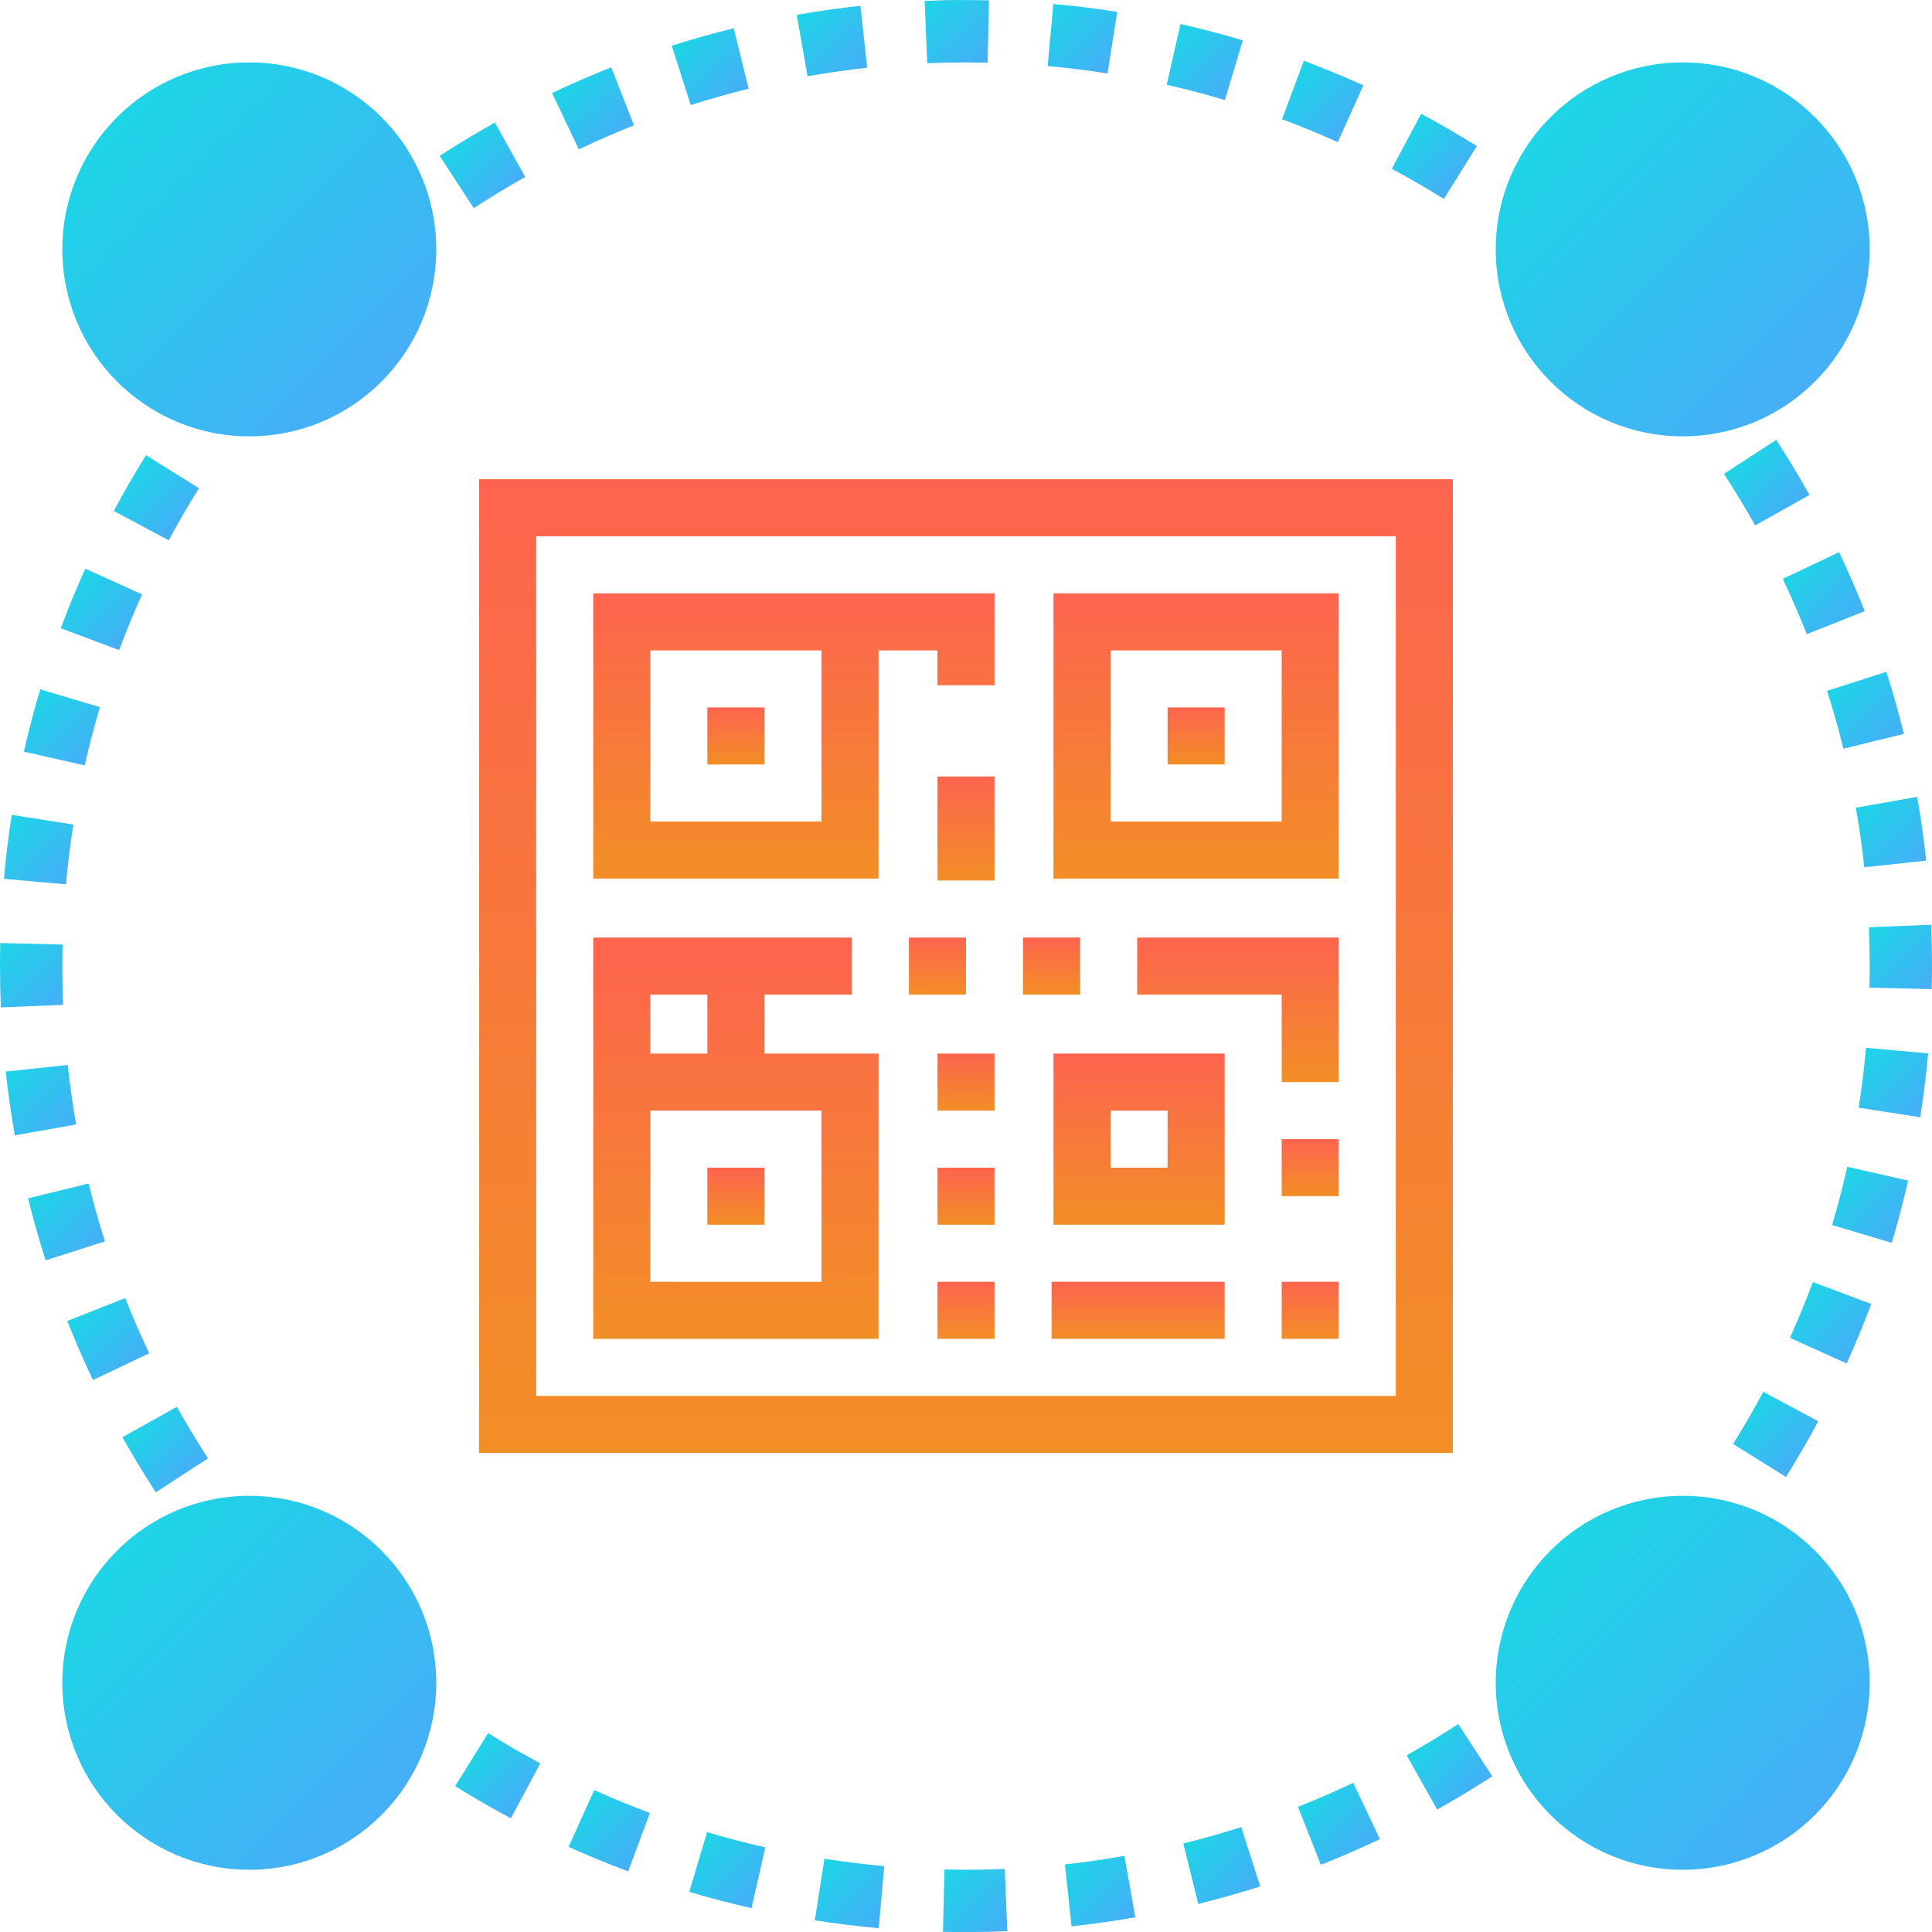 <svg xmlns="http://www.w3.org/2000/svg" xmlns:xlink="http://www.w3.org/1999/xlink" viewBox="0 0 496 496.022"><defs><style>.a{fill:url(#a);}.b{fill:url(#b);}.c{fill:url(#c);}.d{fill:url(#d);}.e{fill:url(#e);}.f{fill:url(#f);}.g{fill:url(#g);}.h{fill:url(#h);}.i{fill:url(#i);}.j{fill:url(#j);}.k{fill:url(#k);}.l{fill:url(#l);}.m{fill:url(#m);}.n{fill:url(#n);}.o{fill:url(#o);}.p{fill:url(#p);}.q{fill:url(#q);}.r{fill:url(#r);}.s{fill:url(#s);}.t{fill:url(#t);}.u{fill:url(#u);}.v{fill:url(#v);}.w{fill:url(#w);}.x{fill:url(#x);}.y{fill:url(#y);}.z{fill:url(#z);}.aa{fill:url(#aa);}.ab{fill:url(#ab);}.ac{fill:url(#ac);}.ad{fill:url(#ad);}.ae{fill:url(#ae);}.af{fill:url(#af);}.ag{fill:url(#ag);}.ah{fill:url(#ah);}.ai{fill:url(#ai);}.aj{fill:url(#aj);}.ak{fill:url(#ak);}.al{fill:url(#al);}.am{fill:url(#am);}.an{fill:url(#an);}.ao{fill:url(#ao);}.ap{fill:url(#ap);}.aq{fill:url(#aq);}.ar{fill:url(#ar);}.as{fill:url(#as);}.at{fill:url(#at);}.au{fill:url(#au);}.av{fill:url(#av);}.aw{fill:url(#aw);}.ax{fill:url(#ax);}.ay{fill:url(#ay);}.az{fill:url(#az);}.ba{fill:url(#ba);}.bb{fill:url(#bb);}.bc{fill:url(#bc);}.bd{fill:url(#bd);}.be{fill:url(#be);}.bf{fill:url(#bf);}</style><linearGradient id="a" x1="465.941" y1="97.963" x2="398.059" y2="30.081" gradientUnits="userSpaceOnUse"><stop offset="0" stop-color="#46aef7"/><stop offset="1" stop-color="#1dd5e6"/></linearGradient><linearGradient id="b" x1="97.941" y1="97.963" x2="30.059" y2="30.081" xlink:href="#a"/><linearGradient id="c" x1="465.941" y1="465.963" x2="398.059" y2="398.081" xlink:href="#a"/><linearGradient id="d" x1="97.941" y1="465.963" x2="30.059" y2="398.081" xlink:href="#a"/><linearGradient id="e" x1="31.446" y1="202.778" x2="15.974" y2="187.306" xlink:href="#a"/><linearGradient id="f" x1="25.62" y1="234.332" x2="9.744" y2="218.456" xlink:href="#a"/><linearGradient id="g" x1="26.204" y1="298.02" x2="10.372" y2="282.188" xlink:href="#a"/><linearGradient id="h" x1="32.588" y1="329.028" x2="17.2" y2="313.64" xlink:href="#a"/><linearGradient id="i" x1="42.988" y1="358.74" x2="28.316" y2="344.068" xlink:href="#a"/><linearGradient id="j" x1="57.172" y1="386.596" x2="43.484" y2="372.908" xlink:href="#a"/><linearGradient id="k" x1="41.288" y1="172.168" x2="26.5" y2="157.38" xlink:href="#a"/><linearGradient id="l" x1="54.964" y1="143.052" x2="41.12" y2="129.208" xlink:href="#a"/><linearGradient id="m" x1="23.878" y1="266.274" x2="7.878" y2="250.274" xlink:href="#a"/><linearGradient id="n" x1="266.272" y1="504.112" x2="250.284" y2="488.124" xlink:href="#a"/><linearGradient id="o" x1="234.334" y1="502.258" x2="218.454" y2="486.378" xlink:href="#a"/><linearGradient id="p" x1="329.024" y1="494.792" x2="313.636" y2="479.404" xlink:href="#a"/><linearGradient id="q" x1="298.032" y1="501.632" x2="282.208" y2="485.808" xlink:href="#a"/><linearGradient id="r" x1="172.166" y1="485.522" x2="157.37" y2="470.726" xlink:href="#a"/><linearGradient id="s" x1="386.606" y1="468.506" x2="372.918" y2="454.818" xlink:href="#a"/><linearGradient id="t" x1="143.058" y1="470.886" x2="129.21" y2="457.038" xlink:href="#a"/><linearGradient id="u" x1="358.718" y1="483.674" x2="344.054" y2="469.01" xlink:href="#a"/><linearGradient id="v" x1="202.776" y1="496.024" x2="187.312" y2="480.56" xlink:href="#a"/><linearGradient id="w" x1="470.884" y1="382.788" x2="457.04" y2="368.944" xlink:href="#a"/><linearGradient id="x" x1="501.63" y1="229.818" x2="485.794" y2="213.982" xlink:href="#a"/><linearGradient id="y" x1="468.508" y1="139.092" x2="454.824" y2="125.408" xlink:href="#a"/><linearGradient id="z" x1="483.68" y1="167.936" x2="469.012" y2="153.268" xlink:href="#a"/><linearGradient id="aa" x1="502.254" y1="293.546" x2="486.378" y2="277.67" xlink:href="#a"/><linearGradient id="ab" x1="496.028" y1="324.692" x2="480.556" y2="309.22" xlink:href="#a"/><linearGradient id="ac" x1="494.804" y1="198.364" x2="479.412" y2="182.972" xlink:href="#a"/><linearGradient id="ad" x1="485.498" y1="354.622" x2="470.71" y2="339.834" xlink:href="#a"/><linearGradient id="ae" x1="504.124" y1="261.724" x2="488.12" y2="245.72" xlink:href="#a"/><linearGradient id="af" x1="324.69" y1="31.438" x2="309.226" y2="15.974" xlink:href="#a"/><linearGradient id="ag" x1="139.086" y1="57.178" x2="125.398" y2="43.49" xlink:href="#a"/><linearGradient id="ah" x1="354.626" y1="41.286" x2="339.83" y2="26.49" xlink:href="#a"/><linearGradient id="ai" x1="167.94" y1="42.988" x2="153.276" y2="28.324" xlink:href="#a"/><linearGradient id="aj" x1="382.788" y1="54.956" x2="368.94" y2="41.108" xlink:href="#a"/><linearGradient id="ak" x1="229.8" y1="26.2" x2="213.972" y2="10.372" xlink:href="#a"/><linearGradient id="al" x1="261.722" y1="23.886" x2="245.718" y2="7.882" xlink:href="#a"/><linearGradient id="am" x1="198.354" y1="32.598" x2="182.966" y2="17.21" xlink:href="#a"/><linearGradient id="an" x1="293.544" y1="25.624" x2="277.668" y2="9.748" xlink:href="#a"/><linearGradient id="ao" x1="256" y1="380.994" x2="256" y2="131.006" gradientUnits="userSpaceOnUse"><stop offset="0" stop-color="#f28e26"/><stop offset="1" stop-color="#fd644f"/></linearGradient><linearGradient id="ap" x1="211.813" y1="233.54" x2="211.813" y2="160.302" xlink:href="#ao"/><linearGradient id="aq" x1="196.921" y1="204.244" x2="196.921" y2="189.597" xlink:href="#ao"/><linearGradient id="ar" x1="315.079" y1="233.54" x2="315.079" y2="160.302" xlink:href="#ao"/><linearGradient id="as" x1="315.079" y1="204.244" x2="315.079" y2="189.597" xlink:href="#ao"/><linearGradient id="at" x1="300.432" y1="322.403" x2="300.432" y2="278.46" xlink:href="#ao"/><linearGradient id="au" x1="196.921" y1="351.698" x2="196.921" y2="248.676" xlink:href="#ao"/><linearGradient id="av" x1="196.921" y1="322.403" x2="196.921" y2="307.755" xlink:href="#ao"/><linearGradient id="aw" x1="248.676" y1="263.324" x2="248.676" y2="248.676" xlink:href="#ao"/><linearGradient id="ax" x1="277.971" y1="263.324" x2="277.971" y2="248.676" xlink:href="#ao"/><linearGradient id="ay" x1="256" y1="234.029" x2="256" y2="207.337" xlink:href="#ao"/><linearGradient id="az" x1="256" y1="351.698" x2="256" y2="337.05" xlink:href="#ao"/><linearGradient id="ba" x1="344.374" y1="351.698" x2="344.374" y2="337.05" xlink:href="#ao"/><linearGradient id="bb" x1="344.374" y1="315.079" x2="344.374" y2="300.432" xlink:href="#ao"/><linearGradient id="bc" x1="256" y1="322.403" x2="256" y2="307.755" xlink:href="#ao"/><linearGradient id="bd" x1="256" y1="293.108" x2="256" y2="278.46" xlink:href="#ao"/><linearGradient id="be" x1="325.821" y1="285.784" x2="325.821" y2="248.676" xlink:href="#ao"/><linearGradient id="bf" x1="300.187" y1="351.698" x2="300.187" y2="337.05" xlink:href="#ao"/></defs><circle class="a" cx="432" cy="64.022" r="48"/><circle class="b" cx="64" cy="64.022" r="48"/><circle class="c" cx="432" cy="432.022" r="48"/><circle class="d" cx="64" cy="432.022" r="48"/><path class="e" d="M33.656,189.52l-15.328-4.568c-1.56,5.224-2.968,10.6-4.192,15.984l15.608,3.544Q31.46,196.908,33.656,189.52Z" transform="translate(-8 -7.978)"/><path class="f" d="M26.832,219.664l-15.816-2.48c-.848,5.464-1.528,10.984-2.016,16.408l15.936,1.424Q25.632,227.252,26.832,219.664Z" transform="translate(-8 -7.978)"/><path class="g" d="M25.384,281.376,9.48,283.08c.576,5.384,1.36,10.888,2.328,16.368l15.752-2.784c-.904-5.12-1.64-10.264-2.176-15.288Z" transform="translate(-8 -7.978)"/><path class="h" d="M30.76,311.808l-15.544,3.816c1.296,5.288,2.816,10.648,4.496,15.92l15.232-4.872C33.376,321.744,31.96,316.744,30.76,311.808Z" transform="translate(-8 -7.978)"/><path class="i" d="M25.272,347.112c2.024,5.12,4.24,10.216,6.584,15.16l14.456-6.856q-3.3-6.972-6.168-14.184Z" transform="translate(-8 -7.978)"/><path class="j" d="M61.4,382.368c-2.8-4.288-5.488-8.744-7.992-13.224L39.44,376.952c2.688,4.8,5.56,9.552,8.552,14.152Z" transform="translate(-8 -7.978)"/><path class="k" d="M44.48,160.576l-14.576-6.6c-2.232,4.928-4.36,10.072-6.304,15.288l14.984,5.608c1.824-4.872,3.8-9.688,5.896-14.296Z" transform="translate(-8 -7.978)"/><path class="l" d="M45.488,124.84c-2.888,4.632-5.672,9.44-8.28,14.304l14.112,7.552q3.66-6.828,7.752-13.384Z" transform="translate(-8 -7.978)"/><path class="m" d="M24,256q0-2.772.072-5.528l-16-.392C8.024,252.048,8,254.016,8,256q0,5.328.216,10.608l15.984-.656Q24.008,261.008,24,256Z" transform="translate(-8 -7.978)"/><path class="n" d="M250.48,487.928l-.392,16q2.94.072,5.928.072,5.316-.012,10.592-.224l-.656-15.984c-5.16.208-10.352.272-15.472.136Z" transform="translate(-8 -7.978)"/><path class="o" d="M217.184,500.984c5.464.848,10.984,1.528,16.408,2.016l1.424-15.936q-7.752-.696-15.36-1.888Z" transform="translate(-8 -7.978)"/><path class="p" d="M311.792,481.248l3.832,15.528c5.32-1.312,10.672-2.824,15.912-4.496l-4.872-15.232c-4.896,1.56-9.904,2.976-14.872,4.2Z" transform="translate(-8 -7.978)"/><path class="q" d="M281.392,486.624l1.704,15.904c5.384-.576,10.888-1.36,16.368-2.328l-2.784-15.752c-5.12.904-10.264,1.64-15.288,2.176Z" transform="translate(-8 -7.978)"/><path class="r" d="M153.976,482.12c5.04,2.272,10.176,4.392,15.296,6.296l5.576-15c-4.776-1.776-9.584-3.76-14.296-5.872Z" transform="translate(-8 -7.978)"/><path class="s" d="M369.136,458.6l7.832,13.952c4.832-2.704,9.576-5.584,14.144-8.552l-8.736-13.408q-6.48,4.224-13.24,8.008Z" transform="translate(-8 -7.978)"/><path class="t" d="M124.848,466.52c4.624,2.888,9.44,5.672,14.296,8.28l7.56-14.112q-6.828-3.66-13.392-7.752Z" transform="translate(-8 -7.978)"/><path class="u" d="M341.232,471.832l5.856,14.888c5.096-2.008,10.192-4.216,15.168-6.584L355.4,465.68C350.752,467.896,345.984,469.968,341.232,471.832Z" transform="translate(-8 -7.978)"/><path class="v" d="M184.952,493.672c5.2,1.552,10.576,2.96,15.984,4.192l3.544-15.608q-7.584-1.716-14.952-3.912Z" transform="translate(-8 -7.978)"/><path class="w" d="M474.8,372.856l-14.112-7.56q-3.66,6.828-7.752,13.392l13.576,8.472c2.896-4.632,5.672-9.44,8.288-14.304Z" transform="translate(-8 -7.978)"/><path class="x" d="M486.616,230.632l15.904-1.704c-.568-5.376-1.36-10.88-2.328-16.376l-15.752,2.784c.912,5.128,1.64,10.28,2.176,15.296Z" transform="translate(-8 -7.978)"/><path class="y" d="M464.008,120.904,450.6,129.632q4.212,6.48,8,13.24l13.952-7.824C469.864,130.24,466.984,125.48,464.008,120.904Z" transform="translate(-8 -7.978)"/><path class="z" d="M486.728,164.888c-2.024-5.12-4.24-10.216-6.584-15.152l-14.456,6.856q3.3,6.972,6.168,14.184Z" transform="translate(-8 -7.978)"/><path class="aa" d="M485.168,292.344l15.816,2.472c.848-5.464,1.528-10.984,2.016-16.408l-15.936-1.424q-.696,7.752-1.896,15.36Z" transform="translate(-8 -7.978)"/><path class="ab" d="M478.344,322.472l15.328,4.576c1.552-5.2,2.96-10.576,4.192-15.984l-15.608-3.544q-1.704,7.572-3.912,14.952Z" transform="translate(-8 -7.978)"/><path class="ac" d="M481.24,200.192l15.544-3.808c-1.296-5.296-2.816-10.656-4.496-15.928l-15.232,4.872C478.624,190.256,480.04,195.256,481.24,200.192Z" transform="translate(-8 -7.978)"/><path class="ad" d="M467.52,351.432l14.576,6.592c2.248-4.968,4.368-10.12,6.304-15.288l-14.984-5.608c-1.808,4.84-3.792,9.656-5.896,14.304Z" transform="translate(-8 -7.978)"/><path class="ae" d="M503.784,245.384l-15.984.656q.192,4.956.2,9.96,0,2.772-.072,5.528l16,.392c.048-1.968.072-3.936.072-5.92Q504,250.672,503.784,245.384Z" transform="translate(-8 -7.978)"/><path class="af" d="M327.056,18.336c-5.24-1.568-10.624-2.984-16-4.192l-3.528,15.6c5.024,1.144,10.048,2.456,14.936,3.92Z" transform="translate(-8 -7.978)"/><path class="ag" d="M142.848,53.416l-7.8-13.968c-4.76,2.656-9.52,5.536-14.16,8.552l8.736,13.408c4.336-2.824,8.792-5.512,13.224-7.992Z" transform="translate(-8 -7.978)"/><path class="ah" d="M358.016,29.888c-5.056-2.28-10.192-4.392-15.288-6.296l-5.592,14.992q7.272,2.712,14.304,5.888Z" transform="translate(-8 -7.978)"/><path class="ai" d="M170.776,40.152l-5.872-14.88c-5.072,2-10.168,4.216-15.168,6.592l6.856,14.456c4.672-2.224,9.448-4.296,14.184-6.168Z" transform="translate(-8 -7.978)"/><path class="aj" d="M387.152,45.48c-4.64-2.904-9.456-5.688-14.304-8.28l-7.544,14.112c4.536,2.424,9.04,5.032,13.384,7.744Z" transform="translate(-8 -7.978)"/><path class="ak" d="M230.632,25.368,228.896,9.464c-5.48.6-10.976,1.384-16.352,2.336l2.784,15.76C220.376,26.664,225.488,25.936,230.632,25.368Z" transform="translate(-8 -7.978)"/><path class="al" d="M255.752,24c1.984.024,3.864.024,5.792.064l.36-15.992C259.936,8.024,257.976,8,256.008,8c-3.704-.08-7.12.072-10.632.224l.672,15.984q4.824-.204,9.704-.208Z" transform="translate(-8 -7.978)"/><path class="am" d="M200.2,30.752l-3.832-15.528c-5.32,1.312-10.672,2.824-15.912,4.496l4.872,15.24c4.896-1.568,9.904-2.984,14.872-4.208Z" transform="translate(-8 -7.978)"/><path class="an" d="M294.824,11.024C289.392,10.168,283.88,9.488,278.416,9l-1.44,15.936q7.752.696,15.36,1.896Z" transform="translate(-8 -7.978)"/><path class="ao" d="M131.006,131.006V380.994H380.994V131.006ZM366.346,366.346H145.654V145.654H366.346Z" transform="translate(-8 -7.978)"/><path class="ap" d="M233.54,174.95h15.136v8.951h14.648V160.302H160.302V233.54H233.54ZM218.892,218.892H174.95V174.95H218.892Z" transform="translate(-8 -7.978)"/><path class="aq" d="M189.597,189.597h14.648v14.648H189.597Z" transform="translate(-8 -7.978)"/><path class="ar" d="M351.698,160.302H278.46V233.54h73.238Zm-14.648,58.59H293.108V174.95h43.943Z" transform="translate(-8 -7.978)"/><path class="as" d="M307.755,189.597h14.648v14.648H307.755Z" transform="translate(-8 -7.978)"/><path class="at" d="M278.46,322.403h43.943V278.46H278.46ZM293.108,293.108h14.648v14.648H293.108Z" transform="translate(-8 -7.978)"/><path class="au" d="M233.54,278.46H204.245V263.324h22.46V248.676H160.302v103.022H233.54Zm-58.59-15.136h14.648V278.46H174.95Zm43.943,73.727H174.95V293.108H218.892Z" transform="translate(-8 -7.978)"/><path class="av" d="M189.597,307.755h14.648v14.648H189.597Z" transform="translate(-8 -7.978)"/><path class="aw" d="M241.352,248.676H256v14.648H241.352Z" transform="translate(-8 -7.978)"/><path class="ax" d="M270.648,248.676h14.648v14.648H270.648Z" transform="translate(-8 -7.978)"/><path class="ay" d="M248.676,207.337h14.648v26.692H248.676Z" transform="translate(-8 -7.978)"/><path class="az" d="M248.676,337.05h14.648v14.648H248.676Z" transform="translate(-8 -7.978)"/><path class="ba" d="M337.05,337.05h14.648v14.648H337.05Z" transform="translate(-8 -7.978)"/><path class="bb" d="M337.05,300.432h14.648V315.08H337.05Z" transform="translate(-8 -7.978)"/><path class="bc" d="M248.676,307.755h14.648v14.648H248.676Z" transform="translate(-8 -7.978)"/><path class="bd" d="M248.676,278.46h14.648V293.108H248.676Z" transform="translate(-8 -7.978)"/><path class="be" d="M299.943,263.324h37.108v22.46h14.648V248.676H299.943Z" transform="translate(-8 -7.978)"/><path class="bf" d="M277.971,337.05h44.431v14.648H277.971Z" transform="translate(-8 -7.978)"/></svg>